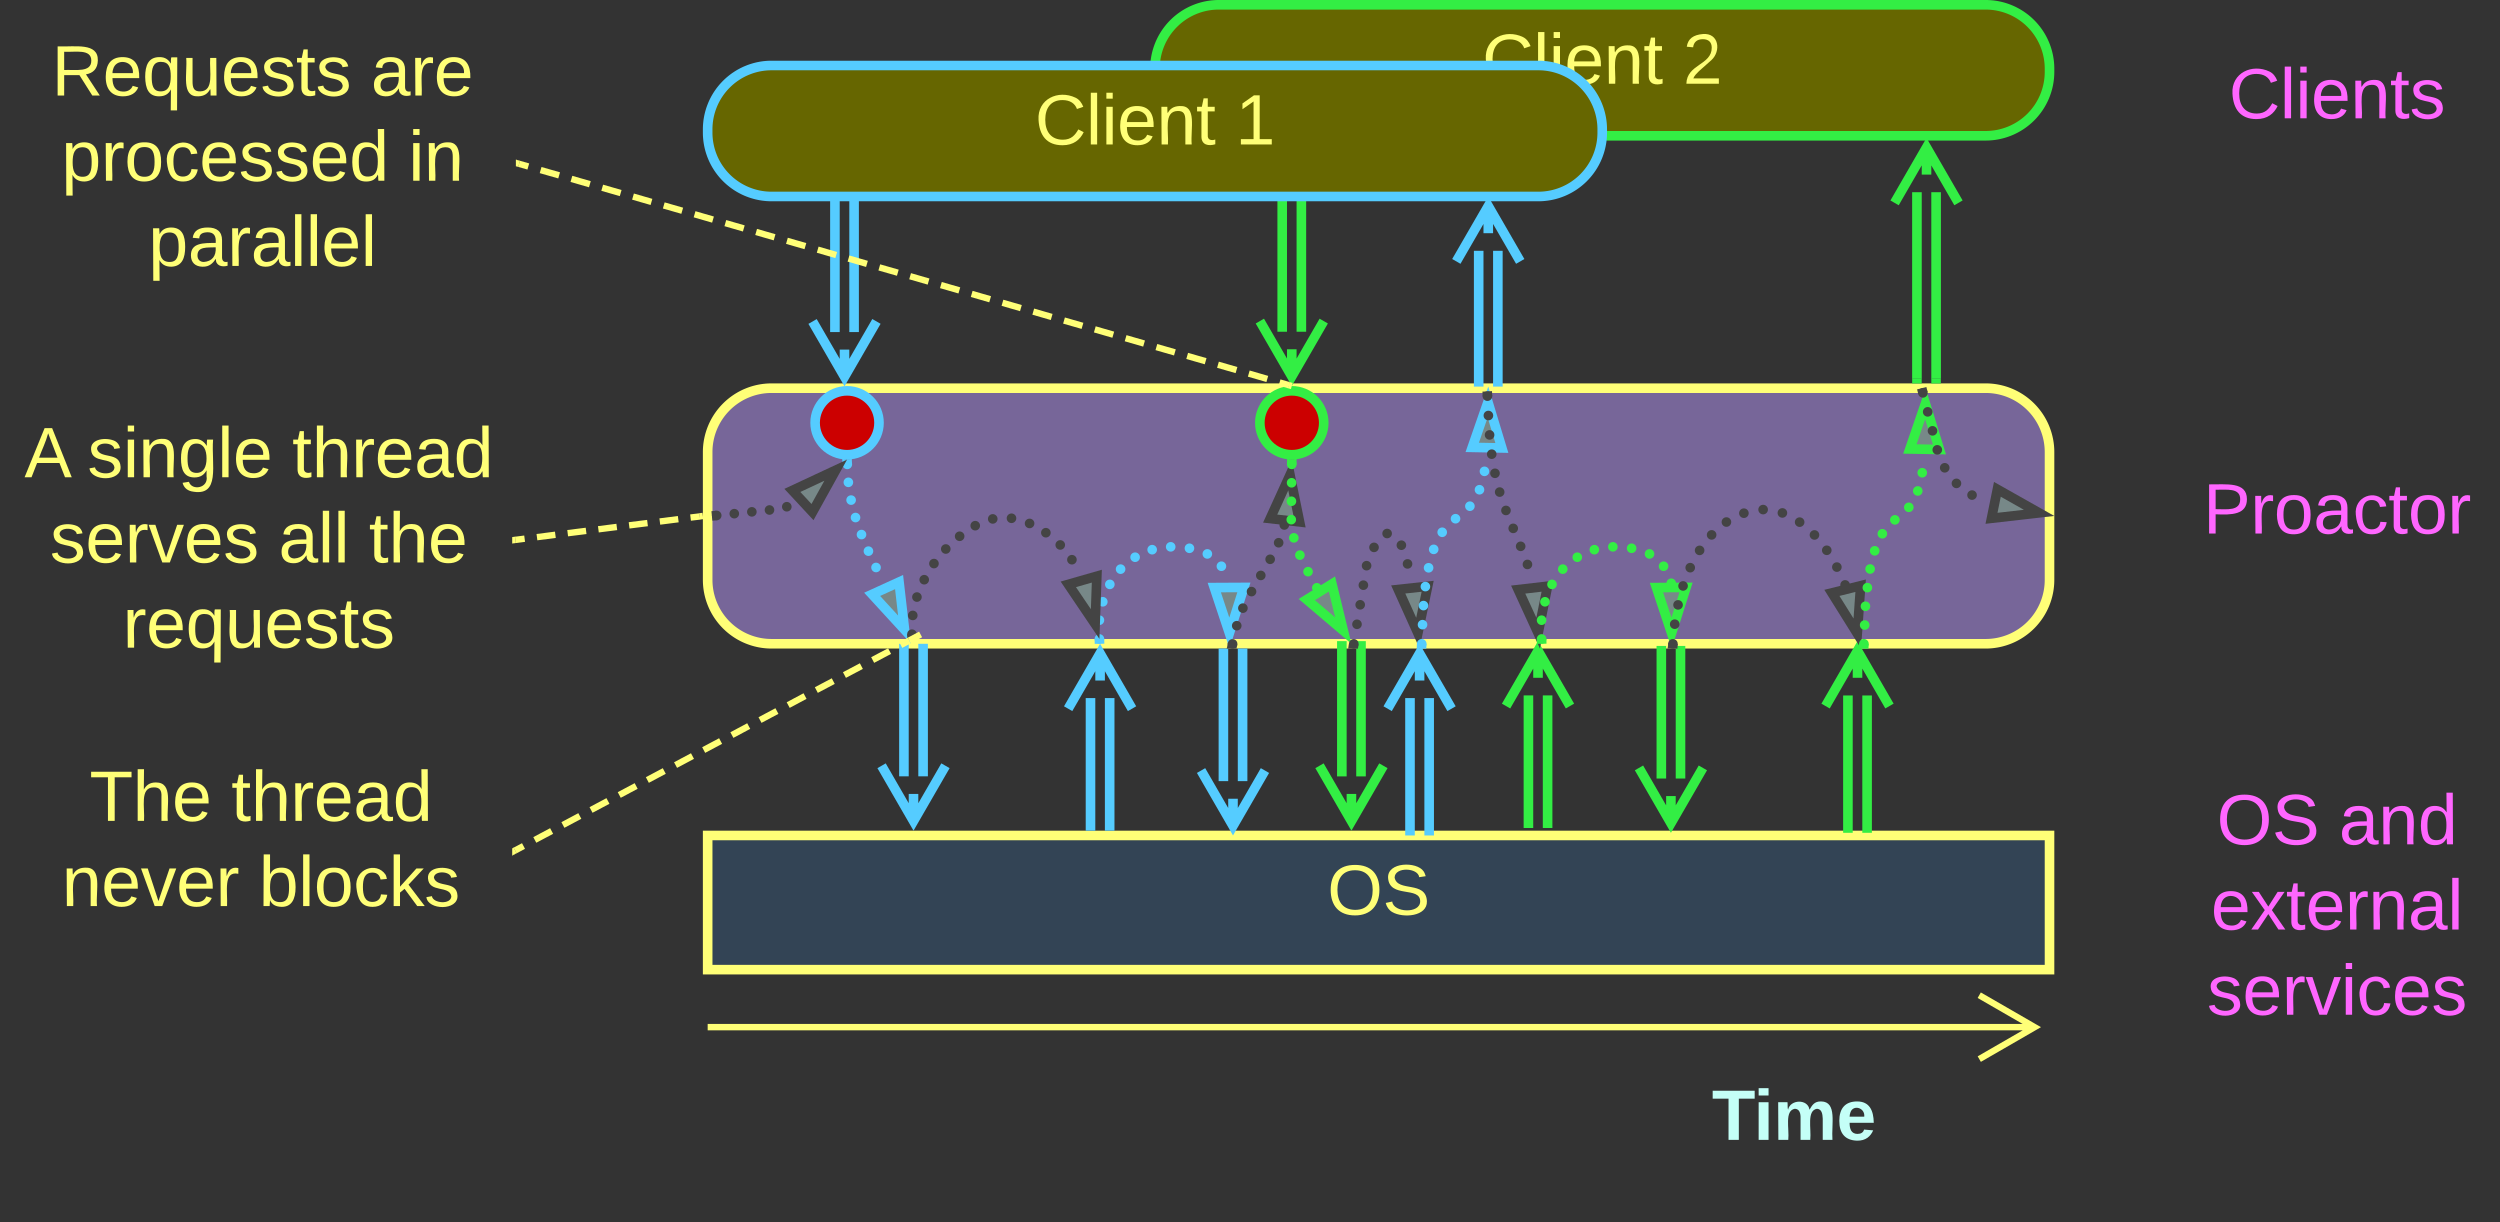 <svg xmlns="http://www.w3.org/2000/svg" xmlns:xlink="http://www.w3.org/1999/xlink" xmlns:lucid="lucid" width="782.5" height="382.5"><rect width="100%" height="100%" fill="#333333" stroke="none"/><g transform="translate(-698.5 -498.5)" lucid:page-tab-id="0_0"><path d="M920 640a20 20 0 0 1 20-20h380a20 20 0 0 1 20 20v40a20 20 0 0 1-20 20H940a20 20 0 0 1-20-20z" stroke="#ff7" stroke-width="3" fill="#769"/><path d="M973.63 630.83c0 5.53-4.48 10-10 10s-10-4.47-10-10c0-5.52 4.48-10 10-10s10 4.48 10 10z" stroke="#5cf" stroke-width="3" fill="#c00"/><path d="M1112.83 630.83c0 5.53-4.47 10-10 10-5.52 0-10-4.47-10-10 0-5.52 4.48-10 10-10 5.53 0 10 4.48 10 10z" stroke="#3e4" stroke-width="3" fill="#c00"/><path d="M1105.83 543.17v59.16M1099.83 543.17v59.16M1105.83 543.2v-1.53M1099.83 543.2v-1.53M1112.83 599l-10 17.32-10-17.32m10 17.32v-8.5" stroke="#3e4" stroke-width="3" fill="none"/><path d="M1060 520a20 20 0 0 1 20-20h240a20 20 0 0 1 20 20v1a20 20 0 0 1-20 20h-240a20 20 0 0 1-20-20z" stroke="#3e4" stroke-width="3" fill="#660"/><use xlink:href="#a" transform="matrix(1,0,0,1,1065,505) translate(97.443 19.715)"/><use xlink:href="#b" transform="matrix(1,0,0,1,1065,505) translate(160.221 19.715)"/><path d="M920 539a20 20 0 0 1 20-20h240a20 20 0 0 1 20 20v1a20 20 0 0 1-20 20H940a20 20 0 0 1-20-20z" stroke="#5cf" stroke-width="3" fill="#660"/><use xlink:href="#a" transform="matrix(1,0,0,1,925,524) translate(97.443 19.715)"/><use xlink:href="#c" transform="matrix(1,0,0,1,925,524) translate(160.221 19.715)"/><path d="M921 820h405.95M921.03 820H920M1318 810l17.33 10-17.32 10m17.33-10h-8.5" stroke="#ff7" stroke-width="2" fill="none"/><path d="M1380 506a6 6 0 0 1 6-6h88a6 6 0 0 1 6 6v49a6 6 0 0 1-6 6h-88a6 6 0 0 1-6-6z" stroke="#ff7" stroke-opacity="0" stroke-width="2" fill-opacity="0" fill="#ff7"/><use xlink:href="#d" transform="matrix(1,0,0,1,1385,505) translate(11.142 30.528)"/><path d="M1140 826a6 6 0 0 1 6-6h228a6 6 0 0 1 6 6v48a6 6 0 0 1-6 6h-228a6 6 0 0 1-6-6z" stroke="#ff7" stroke-opacity="0" stroke-width="2" fill="#788" fill-opacity="0"/><use xlink:href="#e" transform="matrix(1,0,0,1,1145,825) translate(89.321 30.278)"/><path d="M920 760h420v42H920z" stroke="#ff7" stroke-width="3" fill="#345"/><use xlink:href="#f" transform="matrix(1,0,0,1,925,765) translate(188.951 19.778)"/><path d="M1380 626.83a6 6 0 0 1 6-6h88a6 6 0 0 1 6 6V694a6 6 0 0 1-6 6h-88a6 6 0 0 1-6-6z" stroke="#ff7" stroke-opacity="0" stroke-width="2" fill-opacity="0" fill="#ff7"/><use xlink:href="#g" transform="matrix(1,0,0,1,1385,625.833) translate(3.086 39.653)"/><path d="M1380 746a6 6 0 0 1 6-6h88a6 6 0 0 1 6 6v68a6 6 0 0 1-6 6h-88a6 6 0 0 1-6-6z" stroke="#ff7" stroke-opacity="0" stroke-width="2" fill-opacity="0" fill="#ff7"/><use xlink:href="#h" transform="matrix(1,0,0,1,1385,745) translate(7.346 17.778)"/><use xlink:href="#i" transform="matrix(1,0,0,1,1385,745) translate(45.617 17.778)"/><use xlink:href="#j" transform="matrix(1,0,0,1,1385,745) translate(5.556 44.444)"/><use xlink:href="#k" transform="matrix(1,0,0,1,1385,745) translate(4.321 71.111)"/><path d="M962.2 643.87v-.02a1.5 1.5 0 0 1 1.5-1.5 1.5 1.5 0 0 1 1.5 1.5 1.5 1.5 0 0 1-1.5 1.5 1.5 1.5 0 0 1-1.5-1.5m.34 5.64v-.02a1.5 1.5 0 0 1 1.5-1.5 1.5 1.5 0 0 1 1.5 1.5 1.5 1.5 0 0 1-1.5 1.5 1.5 1.5 0 0 1-1.5-1.5v-.02m.86 5.6v-.02a1.5 1.5 0 0 1 1.5-1.5 1.5 1.5 0 0 1 1.5 1.5 1.5 1.5 0 0 1-1.5 1.5 1.5 1.5 0 0 1-1.5-1.5m1.38 5.48v-.02a1.5 1.5 0 0 1 1.5-1.5 1.5 1.5 0 0 1 1.5 1.5 1.5 1.5 0 0 1-1.5 1.5 1.5 1.5 0 0 1-1.5-1.5m1.87 5.33a1.5 1.5 0 0 1 1.5-1.5 1.5 1.5 0 0 1 1.5 1.5 1.5 1.5 0 0 1-1.5 1.5 1.5 1.5 0 0 1-1.5-1.5v-.03m2.17 5.24v-.02a1.5 1.5 0 0 1 1.5-1.5 1.5 1.5 0 0 1 1.5 1.5 1.5 1.5 0 0 1-1.5 1.5 1.5 1.5 0 0 1-1.5-1.5m2.38 5.13v-.02a1.5 1.5 0 0 1 1.5-1.5 1.5 1.5 0 0 1 1.5 1.5 1.5 1.5 0 0 1-1.5 1.5 1.5 1.5 0 0 1-1.5-1.5" fill="#5cf"/><path d="M963.63 642.35l1.47-.23.07 1.7-2.95.13-.08-1.84z" stroke="#5cf" stroke-width=".05" fill="#5cf"/><path d="M981.62 695.58l-10.14-11.05 8.43-3.85z" stroke="#5cf" stroke-width="3" fill="#788"/><path d="M921.33 659.86v-.02a1.5 1.5 0 0 1 1.5-1.5 1.5 1.5 0 0 1 1.5 1.5 1.5 1.5 0 0 1-1.5 1.5 1.5 1.5 0 0 1-1.5-1.5m5.5-.56a1.5 1.5 0 0 1 1.5-1.5 1.5 1.5 0 0 1 1.5 1.5 1.5 1.5 0 0 1-1.5 1.5 1.5 1.5 0 0 1-1.5-1.5v-.02m5.5-.55a1.5 1.5 0 0 1 1.5-1.5 1.5 1.5 0 0 1 1.5 1.5 1.5 1.5 0 0 1-1.5 1.5 1.5 1.5 0 0 1-1.5-1.5v-.02m5.52-.54v-.02a1.5 1.5 0 0 1 1.5-1.5 1.5 1.5 0 0 1 1.5 1.5 1.5 1.5 0 0 1-1.5 1.5 1.5 1.5 0 0 1-1.5-1.5m5.42-1v-.02a1.5 1.5 0 0 1 1.5-1.5 1.5 1.5 0 0 1 1.5 1.5 1.5 1.5 0 0 1-1.5 1.5 1.5 1.5 0 0 1-1.5-1.5v-.02m5.17-1.94v-.02a1.5 1.5 0 0 1 1.5-1.5 1.5 1.5 0 0 1 1.5 1.5 1.5 1.5 0 0 1-1.5 1.5 1.5 1.5 0 0 1-1.5-1.5" fill="#444"/><path d="M922.86 659.84l-1.53.16" stroke="#444" stroke-width="3" fill="none"/><path d="M960.08 645.66l-7.27 13.12-6.3-6.78z" stroke="#444" stroke-width="3" fill="#788"/><path d="M965.83 560.5v41.93M959.83 560.5v41.93M965.83 560.54V559M959.83 560.54V559M972.83 599.1l-10 17.32-10-17.3m10 17.3v-8.5M987.43 701.5v40M981.43 701.5v40M987.43 701.54V700M981.43 701.54V700M994.43 738.18l-10 17.32-10-17.32m10 17.32V747M1039.83 757v-40M1045.83 757v-40M1039.83 756.96v1.54M1045.83 756.96v1.54M1032.83 720.32l10-17.32 10 17.32m-10-17.32v8.5" stroke="#5cf" stroke-width="3" fill="none"/><path d="M1041.12 698.5a1.5 1.5 0 0 1 1.5-1.5 1.5 1.5 0 0 1 1.5 1.5 1.5 1.5 0 0 1-1.5 1.5 1.5 1.5 0 0 1-1.5-1.5m0-5.86v-.02a1.5 1.5 0 0 1 1.5-1.5 1.5 1.5 0 0 1 1.5 1.5 1.5 1.5 0 0 1-1.5 1.5 1.5 1.5 0 0 1-1.5-1.5m1.06-5.76a1.5 1.5 0 0 1 1.5-1.5 1.5 1.5 0 0 1 1.5 1.5 1.5 1.5 0 0 1-1.5 1.5 1.5 1.5 0 0 1-1.5-1.5v-.03m2.2-5.4v-.02a1.5 1.5 0 0 1 1.5-1.5 1.5 1.5 0 0 1 1.5 1.5 1.5 1.5 0 0 1-1.5 1.5 1.5 1.5 0 0 1-1.5-1.5m3.37-4.77a1.5 1.5 0 0 1 1.5-1.5 1.5 1.5 0 0 1 1.5 1.5 1.5 1.5 0 0 1-1.5 1.5 1.5 1.5 0 0 1-1.5-1.5v-.03m4.54-3.7a1.5 1.5 0 0 1 1.5-1.5 1.5 1.5 0 0 1 1.5 1.5 1.5 1.5 0 0 1-1.5 1.5 1.5 1.5 0 0 1-1.5-1.5v-.02m5.34-2.34a1.5 1.5 0 0 1 1.5-1.5 1.5 1.5 0 0 1 1.5 1.5 1.5 1.5 0 0 1-1.5 1.5 1.5 1.5 0 0 1-1.5-1.5v-.03m5.8-.86a1.5 1.5 0 0 1 1.5-1.5 1.5 1.5 0 0 1 1.5 1.5 1.5 1.5 0 0 1-1.5 1.5 1.5 1.5 0 0 1-1.5-1.5v-.03m5.87.48a1.5 1.5 0 0 1 1.5-1.5 1.5 1.5 0 0 1 1.5 1.5 1.5 1.5 0 0 1-1.5 1.5 1.5 1.5 0 0 1-1.5-1.5v-.03m5.6 1.8a1.5 1.5 0 0 1 1.5-1.5 1.5 1.5 0 0 1 1.5 1.5 1.5 1.5 0 0 1-1.5 1.5 1.5 1.5 0 0 1-1.5-1.5v-.02m4.4 3.87a1.5 1.5 0 0 1 1.5-1.5 1.5 1.5 0 0 1 1.5 1.5 1.5 1.5 0 0 1-1.5 1.5 1.5 1.5 0 0 1-1.5-1.5v-.03" fill="#5cf"/><path d="M1042.62 698.46l.03 1.54" stroke="#5cf" stroke-width="3" fill="none"/><path d="M1083.3 696.65l-4.73-14.24 9.27-.05z" stroke="#5cf" stroke-width="3" fill="#788"/><path d="M1087.43 703v40M1081.43 703v40M1087.43 703.04v-1.54M1081.43 703.04v-1.54M1094.43 739.68l-10 17.32-10-17.32m10 17.32v-8.5M1139.83 758.5V717M1145.83 758.5V717M1139.83 758.46V760M1145.83 758.46V760M1132.83 720.32l10-17.32 10 17.32m-10-17.32v8.5M1161.33 618v-41M1167.33 618v-41M1161.33 617.96v1.54M1167.33 617.96v1.54M1154.33 580.32l10-17.32 10 17.32m-10-17.32v8.5" stroke="#5cf" stroke-width="3" fill="none"/><path d="M1298.5 617v-58.34M1304.5 617v-58.34" stroke="#3e4" stroke-width="3" fill="none"/><path d="M1299.97 618.5h-2.95v-1.54h2.95zM1305.97 618.5h-2.95v-1.54h2.95z" stroke="#3e4" stroke-width=".05" fill="#3e4"/><path d="M1291.5 562l10-17.33 10 17.32m-10-17.33v8.5M1124.5 700.67v40.84M1118.5 700.67v40.84M1124.5 700.7v-1.53M1118.5 700.7v-1.53M1131.5 738.18l-10 17.32-10-17.32m10 17.32V747M1176.9 756.17v-40M1182.9 756.17v-40M1176.9 756.13v1.54M1182.9 756.13v1.54M1169.9 719.5l10-17.33 10 17.32m-10-17.33v8.5M1224.5 702.17v40M1218.5 702.17v40M1224.5 702.2v-1.53M1218.5 702.2v-1.53M1231.5 738.85l-10 17.32-10-17.32m10 17.32v-8.5M1276.9 757.67v-41.5M1282.9 757.67v-41.5M1276.9 757.63v1.54M1282.9 757.63v1.54M1269.9 719.5l10-17.33 10 17.32m-10-17.33v8.5" stroke="#3e4" stroke-width="3" fill="none"/><path d="M982.45 697a1.5 1.5 0 0 1 1.5-1.5 1.5 1.5 0 0 1 1.5 1.5 1.5 1.5 0 0 1-1.5 1.5 1.5 1.5 0 0 1-1.5-1.5m.25-5.87a1.5 1.5 0 0 1 1.5-1.5 1.5 1.5 0 0 1 1.5 1.5 1.5 1.5 0 0 1-1.5 1.5 1.5 1.5 0 0 1-1.5-1.5v-.03m1.3-5.72a1.5 1.5 0 0 1 1.5-1.5 1.5 1.5 0 0 1 1.5 1.5 1.5 1.5 0 0 1-1.5 1.5 1.5 1.5 0 0 1-1.5-1.5v-.03m2.28-5.4a1.5 1.5 0 0 1 1.5-1.5 1.5 1.5 0 0 1 1.5 1.5 1.5 1.5 0 0 1-1.5 1.5 1.5 1.5 0 0 1-1.5-1.5v-.03m3.05-5v-.02a1.5 1.5 0 0 1 1.5-1.5 1.5 1.5 0 0 1 1.5 1.5 1.5 1.5 0 0 1-1.5 1.5 1.5 1.5 0 0 1-1.5-1.5v-.02m3.7-4.54a1.5 1.5 0 0 1 1.5-1.5 1.5 1.5 0 0 1 1.5 1.5 1.5 1.5 0 0 1-1.5 1.5 1.5 1.5 0 0 1-1.5-1.5v-.03m4.34-3.96a1.5 1.5 0 0 1 1.5-1.5 1.5 1.5 0 0 1 1.5 1.5 1.5 1.5 0 0 1-1.5 1.5 1.5 1.5 0 0 1-1.5-1.5v-.03m4.88-3.26v-.02a1.5 1.5 0 0 1 1.5-1.5 1.5 1.5 0 0 1 1.5 1.5 1.5 1.5 0 0 1-1.5 1.5 1.5 1.5 0 0 1-1.5-1.5m5.48-2.12a1.5 1.5 0 0 1 1.5-1.5 1.5 1.5 0 0 1 1.5 1.5 1.5 1.5 0 0 1-1.5 1.5 1.5 1.5 0 0 1-1.5-1.5v-.03m5.87-.15v-.02a1.5 1.5 0 0 1 1.5-1.5 1.5 1.5 0 0 1 1.5 1.5 1.5 1.5 0 0 1-1.5 1.5 1.5 1.5 0 0 1-1.5-1.5m5.66 1.62a1.5 1.5 0 0 1 1.5-1.5 1.5 1.5 0 0 1 1.5 1.5 1.5 1.5 0 0 1-1.5 1.5 1.5 1.5 0 0 1-1.5-1.5v-.03m5.1 2.95v-.02a1.5 1.5 0 0 1 1.5-1.5 1.5 1.5 0 0 1 1.5 1.5 1.5 1.5 0 0 1-1.5 1.5 1.5 1.5 0 0 1-1.5-1.5m4.5 3.85v-.02a1.5 1.5 0 0 1 1.5-1.5 1.5 1.5 0 0 1 1.5 1.5 1.5 1.5 0 0 1-1.5 1.5 1.5 1.5 0 0 1-1.5-1.5m3.65 4.64v-.02a1.5 1.5 0 0 1 1.5-1.5 1.5 1.5 0 0 1 1.5 1.5 1.5 1.5 0 0 1-1.5 1.5 1.5 1.5 0 0 1-1.5-1.5" fill="#444"/><path d="M983.95 696.96l.05 1.54" stroke="#444" stroke-width="3" fill="none"/><path d="M1041.28 693.83l-8.4-12.43 8.93-2.56z" stroke="#444" stroke-width="3" fill="#788"/><path d="M1082.8 700.04a1.5 1.5 0 0 1 1.5-1.5 1.5 1.5 0 0 1 1.5 1.5 1.5 1.5 0 0 1-1.5 1.5 1.5 1.5 0 0 1-1.5-1.5V700m1.3-5.65a1.5 1.5 0 0 1 1.5-1.5 1.5 1.5 0 0 1 1.5 1.5 1.5 1.5 0 0 1-1.5 1.5 1.5 1.5 0 0 1-1.5-1.5v-.03m1.93-5.47a1.5 1.5 0 0 1 1.5-1.5 1.5 1.5 0 0 1 1.5 1.5 1.5 1.5 0 0 1-1.5 1.5 1.5 1.5 0 0 1-1.5-1.5v-.03m2.7-5.15a1.5 1.5 0 0 1 1.5-1.5 1.5 1.5 0 0 1 1.5 1.5 1.5 1.5 0 0 1-1.5 1.5 1.5 1.5 0 0 1-1.5-1.5v-.03m2.9-5.03a1.5 1.5 0 0 1 1.5-1.5 1.5 1.5 0 0 1 1.5 1.5 1.5 1.5 0 0 1-1.5 1.5 1.5 1.5 0 0 1-1.5-1.5v-.02m2.93-5.03a1.5 1.5 0 0 1 1.5-1.5 1.5 1.5 0 0 1 1.5 1.5 1.5 1.5 0 0 1-1.5 1.5 1.5 1.5 0 0 1-1.5-1.5v-.03m2.66-5.15a1.5 1.5 0 0 1 1.5-1.5 1.5 1.5 0 0 1 1.5 1.5 1.5 1.5 0 0 1-1.5 1.5 1.5 1.5 0 0 1-1.5-1.5v-.03m1.77-5.53a1.5 1.5 0 0 1 1.5-1.5 1.5 1.5 0 0 1 1.5 1.5 1.5 1.5 0 0 1-1.5 1.5 1.5 1.5 0 0 1-1.5-1.5v-.02" fill="#444"/><path d="M1085.74 700.27l-.24 1.23h-3l.35-1.8z" stroke="#444" stroke-width=".05" fill="#444"/><path d="M1102.28 647.17l3 14.7-9.22-1.05z" stroke="#444" stroke-width="3" fill="#788"/><path d="M1101.32 643.87v-.02a1.5 1.5 0 0 1 1.5-1.5 1.5 1.5 0 0 1 1.5 1.5 1.5 1.5 0 0 1-1.5 1.5 1.5 1.5 0 0 1-1.5-1.5m-.05 5.78v-.02a1.5 1.5 0 0 1 1.5-1.5 1.5 1.5 0 0 1 1.5 1.5 1.5 1.5 0 0 1-1.5 1.5 1.5 1.5 0 0 1-1.5-1.5m-.05 5.78a1.5 1.5 0 0 1 1.5-1.5 1.5 1.5 0 0 1 1.5 1.5 1.5 1.5 0 0 1-1.5 1.5 1.5 1.5 0 0 1-1.5-1.5v-.02m-.05 5.78a1.5 1.5 0 0 1 1.5-1.5 1.5 1.5 0 0 1 1.5 1.5 1.5 1.5 0 0 1-1.5 1.5 1.5 1.5 0 0 1-1.5-1.5v-.03m.8 5.73a1.5 1.5 0 0 1 1.5-1.5 1.5 1.5 0 0 1 1.5 1.5 1.5 1.5 0 0 1-1.5 1.5 1.5 1.5 0 0 1-1.5-1.5v-.03m1.9 5.46v-.02a1.5 1.5 0 0 1 1.5-1.5 1.5 1.5 0 0 1 1.5 1.5 1.5 1.5 0 0 1-1.5 1.5 1.5 1.5 0 0 1-1.5-1.5m2.55 5.17a1.5 1.5 0 0 1 1.5-1.5 1.5 1.5 0 0 1 1.5 1.5 1.5 1.5 0 0 1-1.5 1.5 1.5 1.5 0 0 1-1.5-1.5v-.02m2.75 5.1v-.03a1.5 1.5 0 0 1 1.5-1.5 1.5 1.5 0 0 1 1.5 1.5 1.5 1.5 0 0 1-1.5 1.5 1.5 1.5 0 0 1-1.5-1.5" fill="#3e4"/><path d="M1104.3 643.9l-2.96-.02.02-1.76 1.47.23 1.48-.24z" stroke="#3e4" stroke-width=".05" fill="#3e4"/><path d="M1118.95 695.87l-11.43-9.7 7.88-4.88z" stroke="#3e4" stroke-width="3" fill="#788"/><path d="M1120.74 700.03a1.5 1.5 0 0 1 1.5-1.5 1.5 1.5 0 0 1 1.5 1.5 1.5 1.5 0 0 1-1.5 1.5 1.5 1.5 0 0 1-1.5-1.5V700m1-6.08v-.02a1.5 1.5 0 0 1 1.5-1.5 1.5 1.5 0 0 1 1.5 1.5 1.5 1.5 0 0 1-1.5 1.5 1.5 1.5 0 0 1-1.5-1.5m1-6.1a1.5 1.5 0 0 1 1.5-1.5 1.5 1.5 0 0 1 1.5 1.5 1.5 1.5 0 0 1-1.5 1.5 1.5 1.5 0 0 1-1.5-1.5v-.03m1-6.08v-.03a1.5 1.5 0 0 1 1.5-1.5 1.5 1.5 0 0 1 1.5 1.5 1.5 1.5 0 0 1-1.5 1.5 1.5 1.5 0 0 1-1.5-1.5m1-6.1a1.5 1.5 0 0 1 1.5-1.5 1.5 1.5 0 0 1 1.5 1.5 1.5 1.5 0 0 1-1.5 1.5 1.5 1.5 0 0 1-1.5-1.5v-.03m2.33-5.7a1.5 1.5 0 0 1 1.5-1.5 1.5 1.5 0 0 1 1.5 1.5 1.5 1.5 0 0 1-1.5 1.5 1.5 1.5 0 0 1-1.5-1.5v-.02m4.1-4.3v-.02a1.5 1.5 0 0 1 1.5-1.5 1.5 1.5 0 0 1 1.5 1.5 1.5 1.5 0 0 1-1.5 1.5 1.5 1.5 0 0 1-1.5-1.5v-.02m4.46 3.68a1.5 1.5 0 0 1 1.5-1.5 1.5 1.5 0 0 1 1.5 1.5 1.5 1.5 0 0 1-1.5 1.5 1.5 1.5 0 0 1-1.5-1.5v-.02m1.93 5.9V675a1.5 1.5 0 0 1 1.5-1.5 1.5 1.5 0 0 1 1.5 1.5 1.5 1.5 0 0 1-1.5 1.5 1.5 1.5 0 0 1-1.5-1.5V675" fill="#444"/><path d="M1123.7 700.22l-.2 1.28h-3l.3-1.76z" stroke="#444" stroke-width=".05" fill="#444"/><path d="M1142.3 696.67l-6.16-13.67 9.22-1z" stroke="#444" stroke-width="3" fill="#788"/><path d="M1142 700a1.5 1.5 0 0 1 1.5-1.5 1.5 1.5 0 0 1 1.5 1.5 1.5 1.5 0 0 1-1.5 1.5 1.5 1.5 0 0 1-1.5-1.5v-.02m.25-5.94v-.02a1.5 1.5 0 0 1 1.5-1.5 1.5 1.5 0 0 1 1.5 1.5 1.5 1.5 0 0 1-1.5 1.5 1.5 1.5 0 0 1-1.5-1.5m.3-5.95v-.02a1.5 1.5 0 0 1 1.5-1.5 1.5 1.5 0 0 1 1.5 1.5 1.5 1.5 0 0 1-1.5 1.5 1.5 1.5 0 0 1-1.5-1.5m.6-5.93v-.02a1.5 1.5 0 0 1 1.5-1.5 1.5 1.5 0 0 1 1.5 1.5 1.5 1.5 0 0 1-1.5 1.5 1.5 1.5 0 0 1-1.5-1.5m1-5.88a1.5 1.5 0 0 1 1.5-1.5 1.5 1.5 0 0 1 1.5 1.5 1.5 1.5 0 0 1-1.5 1.5 1.5 1.5 0 0 1-1.5-1.5v-.03m1.6-5.74a1.5 1.5 0 0 1 1.5-1.5 1.5 1.5 0 0 1 1.5 1.5 1.5 1.5 0 0 1-1.5 1.5 1.5 1.5 0 0 1-1.5-1.5v-.03m2.66-5.3v-.02a1.5 1.5 0 0 1 1.5-1.5 1.5 1.5 0 0 1 1.5 1.5 1.5 1.5 0 0 1-1.5 1.5 1.5 1.5 0 0 1-1.5-1.5m4.17-4.24a1.5 1.5 0 0 1 1.5-1.5 1.5 1.5 0 0 1 1.5 1.5 1.5 1.5 0 0 1-1.5 1.5 1.5 1.5 0 0 1-1.5-1.5v-.02m4.5-3.9a1.5 1.5 0 0 1 1.5-1.5 1.5 1.5 0 0 1 1.5 1.5 1.5 1.5 0 0 1-1.5 1.5 1.5 1.5 0 0 1-1.5-1.5v-.02m3-5.1v-.03a1.5 1.5 0 0 1 1.5-1.5 1.5 1.5 0 0 1 1.5 1.5 1.5 1.5 0 0 1-1.5 1.5 1.5 1.5 0 0 1-1.5-1.5v-.02m1.56-5.74a1.5 1.5 0 0 1 1.5-1.5 1.5 1.5 0 0 1 1.5 1.5 1.5 1.5 0 0 1-1.5 1.5 1.5 1.5 0 0 1-1.5-1.5V646" fill="#5cf"/><path d="M1143.5 699.96l-.07 1.54" stroke="#5cf" stroke-width="3" fill="none"/><path d="M1164.23 624.35l4.35 14.36-9.27-.18z" stroke="#5cf" stroke-width="3" fill="#788"/><path d="M1162.57 622.5a1.5 1.5 0 0 1 1.5-1.5 1.5 1.5 0 0 1 1.5 1.5 1.5 1.5 0 0 1-1.5 1.5 1.5 1.5 0 0 1-1.5-1.5m.3 6.08v-.02a1.5 1.5 0 0 1 1.5-1.5 1.5 1.5 0 0 1 1.5 1.5 1.5 1.5 0 0 1-1.5 1.5 1.5 1.5 0 0 1-1.5-1.5m.37 6.07a1.5 1.5 0 0 1 1.5-1.5 1.5 1.5 0 0 1 1.5 1.5 1.5 1.5 0 0 1-1.5 1.5 1.5 1.5 0 0 1-1.5-1.5v-.03m.67 6.06a1.5 1.5 0 0 1 1.5-1.5 1.5 1.5 0 0 1 1.5 1.5 1.5 1.5 0 0 1-1.5 1.5 1.5 1.5 0 0 1-1.5-1.5v-.02m1.02 6a1.5 1.5 0 0 1 1.5-1.5 1.5 1.5 0 0 1 1.5 1.5 1.5 1.5 0 0 1-1.5 1.5 1.5 1.5 0 0 1-1.5-1.5v-.02m1.47 5.9a1.5 1.5 0 0 1 1.5-1.5 1.5 1.5 0 0 1 1.5 1.5 1.5 1.5 0 0 1-1.5 1.5 1.5 1.5 0 0 1-1.5-1.5m1.97 5.75a1.5 1.5 0 0 1 1.5-1.5 1.5 1.5 0 0 1 1.5 1.5 1.5 1.5 0 0 1-1.5 1.5 1.5 1.5 0 0 1-1.5-1.5v-.03m2.27 5.66v-.02a1.5 1.5 0 0 1 1.5-1.5 1.5 1.5 0 0 1 1.5 1.5 1.5 1.5 0 0 1-1.5 1.5 1.5 1.5 0 0 1-1.5-1.5m2.33 5.62a1.5 1.5 0 0 1 1.5-1.5 1.5 1.5 0 0 1 1.5 1.5 1.5 1.5 0 0 1-1.5 1.5 1.5 1.5 0 0 1-1.5-1.5v-.03m2.12 5.7a1.5 1.5 0 0 1 1.5-1.5 1.5 1.5 0 0 1 1.5 1.5 1.5 1.5 0 0 1-1.5 1.5 1.5 1.5 0 0 1-1.5-1.5" fill="#444"/><path d="M1164.08 622.54L1164 621" stroke="#444" stroke-width="3" fill="none"/><path d="M1179.94 696.68l-6.25-13.64 9.2-1.07z" stroke="#444" stroke-width="3" fill="#788"/><path d="M1179.52 698.5a1.5 1.5 0 0 1 1.5-1.5 1.5 1.5 0 0 1 1.5 1.5 1.5 1.5 0 0 1-1.5 1.5 1.5 1.5 0 0 1-1.5-1.5m0-5.86v-.02a1.5 1.5 0 0 1 1.5-1.5 1.5 1.5 0 0 1 1.5 1.5 1.5 1.5 0 0 1-1.5 1.5 1.5 1.5 0 0 1-1.5-1.5m1.06-5.76a1.5 1.5 0 0 1 1.5-1.5 1.5 1.5 0 0 1 1.5 1.5 1.5 1.5 0 0 1-1.5 1.5 1.5 1.5 0 0 1-1.5-1.5v-.03m2.2-5.4v-.02a1.5 1.5 0 0 1 1.5-1.5 1.5 1.5 0 0 1 1.5 1.5 1.5 1.5 0 0 1-1.5 1.5 1.5 1.5 0 0 1-1.5-1.5m3.37-4.77a1.5 1.5 0 0 1 1.5-1.5 1.5 1.5 0 0 1 1.5 1.5 1.5 1.5 0 0 1-1.5 1.5 1.5 1.5 0 0 1-1.5-1.5v-.03m4.54-3.7a1.5 1.5 0 0 1 1.5-1.5 1.5 1.5 0 0 1 1.5 1.5 1.5 1.5 0 0 1-1.5 1.5 1.5 1.5 0 0 1-1.5-1.5v-.02m5.34-2.34a1.5 1.5 0 0 1 1.5-1.5 1.5 1.5 0 0 1 1.5 1.5 1.5 1.5 0 0 1-1.5 1.5 1.5 1.5 0 0 1-1.5-1.5v-.03m5.8-.86a1.5 1.5 0 0 1 1.5-1.5 1.5 1.5 0 0 1 1.5 1.5 1.5 1.5 0 0 1-1.5 1.5 1.5 1.5 0 0 1-1.5-1.5v-.03m5.87.48a1.5 1.5 0 0 1 1.5-1.5 1.5 1.5 0 0 1 1.5 1.5 1.5 1.5 0 0 1-1.5 1.5 1.5 1.5 0 0 1-1.5-1.5v-.03m5.6 1.8a1.5 1.5 0 0 1 1.5-1.5 1.5 1.5 0 0 1 1.5 1.5 1.5 1.5 0 0 1-1.5 1.5 1.5 1.5 0 0 1-1.5-1.5v-.02m4.4 3.87a1.5 1.5 0 0 1 1.5-1.5 1.5 1.5 0 0 1 1.5 1.5 1.5 1.5 0 0 1-1.5 1.5 1.5 1.5 0 0 1-1.5-1.5v-.03m2.4 5.36a1.5 1.5 0 0 1 1.5-1.5 1.5 1.5 0 0 1 1.5 1.5 1.5 1.5 0 0 1-1.5 1.5 1.5 1.5 0 0 1-1.5-1.5V681" fill="#3e4"/><path d="M1181.02 698.46l.03 1.54" stroke="#3e4" stroke-width="3" fill="none"/><path d="M1221.7 696.65l-4.73-14.24 9.27-.05z" stroke="#3e4" stroke-width="3" fill="#788"/><path d="M1220.63 700.02a1.5 1.5 0 0 1 1.5-1.5 1.5 1.5 0 0 1 1.5 1.5 1.5 1.5 0 0 1-1.5 1.5 1.5 1.5 0 0 1-1.5-1.5v-.03m.56-6.1v-.02a1.5 1.5 0 0 1 1.5-1.5 1.5 1.5 0 0 1 1.5 1.5 1.5 1.5 0 0 1-1.5 1.5 1.5 1.5 0 0 1-1.5-1.5v-.02m1.04-6.02a1.5 1.5 0 0 1 1.5-1.5 1.5 1.5 0 0 1 1.5 1.5 1.5 1.5 0 0 1-1.5 1.5 1.5 1.5 0 0 1-1.5-1.5v-.03m1.57-5.9a1.5 1.5 0 0 1 1.5-1.5 1.5 1.5 0 0 1 1.5 1.5 1.5 1.5 0 0 1-1.5 1.5 1.5 1.5 0 0 1-1.5-1.5v-.02m2.24-5.7a1.5 1.5 0 0 1 1.5-1.5 1.5 1.5 0 0 1 1.5 1.5 1.5 1.5 0 0 1-1.5 1.5 1.5 1.5 0 0 1-1.5-1.5v-.03m2.94-5.36v-.02a1.5 1.5 0 0 1 1.5-1.5 1.5 1.5 0 0 1 1.5 1.5 1.5 1.5 0 0 1-1.5 1.5 1.5 1.5 0 0 1-1.5-1.5v-.02m3.76-4.8v-.03a1.5 1.5 0 0 1 1.5-1.5 1.5 1.5 0 0 1 1.5 1.5 1.5 1.5 0 0 1-1.5 1.5 1.5 1.5 0 0 1-1.5-1.5m4.63-4v-.02a1.5 1.5 0 0 1 1.5-1.5 1.5 1.5 0 0 1 1.5 1.5 1.5 1.5 0 0 1-1.5 1.5 1.5 1.5 0 0 1-1.5-1.5m5.47-2.75v-.02a1.5 1.5 0 0 1 1.5-1.5 1.5 1.5 0 0 1 1.5 1.5 1.5 1.5 0 0 1-1.5 1.5 1.5 1.5 0 0 1-1.5-1.5m6.02-1.1V658a1.5 1.5 0 0 1 1.5-1.5 1.5 1.5 0 0 1 1.5 1.5 1.5 1.5 0 0 1-1.5 1.5 1.5 1.5 0 0 1-1.5-1.5m6.03 1.05a1.5 1.5 0 0 1 1.5-1.5 1.5 1.5 0 0 1 1.5 1.5 1.5 1.5 0 0 1-1.5 1.5 1.5 1.5 0 0 1-1.5-1.5v-.02m5.4 2.9a1.5 1.5 0 0 1 1.5-1.5 1.5 1.5 0 0 1 1.5 1.5 1.5 1.5 0 0 1-1.5 1.5 1.5 1.5 0 0 1-1.5-1.5v-.02m4.64 4.05v-.02a1.5 1.5 0 0 1 1.5-1.5 1.5 1.5 0 0 1 1.5 1.5 1.5 1.5 0 0 1-1.5 1.5 1.5 1.5 0 0 1-1.5-1.5m3.85 4.8a1.5 1.5 0 0 1 1.5-1.5 1.5 1.5 0 0 1 1.5 1.5 1.5 1.5 0 0 1-1.5 1.5 1.5 1.5 0 0 1-1.5-1.5v-.02m3.16 5.3v-.02a1.5 1.5 0 0 1 1.5-1.5 1.5 1.5 0 0 1 1.5 1.5 1.5 1.5 0 0 1-1.5 1.5 1.5 1.5 0 0 1-1.5-1.5v-.02m2.58 5.6a1.5 1.5 0 0 1 1.5-1.5 1.5 1.5 0 0 1 1.5 1.5 1.5 1.5 0 0 1-1.5 1.5 1.5 1.5 0 0 1-1.5-1.5v-.02" fill="#444"/><path d="M1223.6 700.1l-.12 1.4h-2.96l.15-1.67z" stroke="#444" stroke-width=".05" fill="#444"/><path d="M1279.83 696.8l-7.95-12.73 9-2.24z" stroke="#444" stroke-width="3" fill="#788"/><path d="M1280.4 700a1.5 1.5 0 0 1 1.5-1.5 1.5 1.5 0 0 1 1.5 1.5 1.5 1.5 0 0 1-1.5 1.5 1.5 1.5 0 0 1-1.5-1.5v-.02m.24-5.84a1.5 1.5 0 0 1 1.5-1.5 1.5 1.5 0 0 1 1.5 1.5 1.5 1.5 0 0 1-1.5 1.5 1.5 1.5 0 0 1-1.5-1.5v-.03m.25-5.83v-.02a1.5 1.5 0 0 1 1.5-1.5 1.5 1.5 0 0 1 1.5 1.5 1.5 1.5 0 0 1-1.5 1.5 1.5 1.5 0 0 1-1.5-1.5m.6-5.83a1.5 1.5 0 0 1 1.5-1.5 1.5 1.5 0 0 1 1.5 1.5 1.5 1.5 0 0 1-1.5 1.5 1.5 1.5 0 0 1-1.5-1.5v-.03m.86-5.8a1.5 1.5 0 0 1 1.5-1.5 1.5 1.5 0 0 1 1.5 1.5 1.5 1.5 0 0 1-1.5 1.5 1.5 1.5 0 0 1-1.5-1.5v-.02m1.43-5.67a1.5 1.5 0 0 1 1.5-1.5 1.5 1.5 0 0 1 1.5 1.5 1.5 1.5 0 0 1-1.5 1.5 1.5 1.5 0 0 1-1.5-1.5v-.02m2.4-5.3v-.02a1.5 1.5 0 0 1 1.5-1.5 1.5 1.5 0 0 1 1.5 1.5 1.5 1.5 0 0 1-1.5 1.5 1.5 1.5 0 0 1-1.5-1.5v-.02m3.92-4.3v-.03a1.5 1.5 0 0 1 1.5-1.5 1.5 1.5 0 0 1 1.5 1.5 1.5 1.5 0 0 1-1.5 1.5 1.5 1.5 0 0 1-1.5-1.5m4.36-3.9v-.03a1.5 1.5 0 0 1 1.5-1.5 1.5 1.5 0 0 1 1.5 1.5 1.5 1.5 0 0 1-1.5 1.5 1.5 1.5 0 0 1-1.5-1.5m2.8-5.12a1.5 1.5 0 0 1 1.5-1.5 1.5 1.5 0 0 1 1.5 1.5 1.5 1.5 0 0 1-1.5 1.5 1.5 1.5 0 0 1-1.5-1.5v-.03m1.4-5.67a1.5 1.5 0 0 1 1.5-1.5 1.5 1.5 0 0 1 1.5 1.5 1.5 1.5 0 0 1-1.5 1.5 1.5 1.5 0 0 1-1.5-1.5v-.03" fill="#3e4"/><path d="M1281.9 699.96l-.07 1.54" stroke="#3e4" stroke-width="3" fill="none"/><path d="M1301.15 624.85l4.4 14.34-9.26-.16z" stroke="#3e4" stroke-width="3" fill="#788"/><path d="M1298.87 621.47a1.5 1.5 0 0 1 1.5-1.5 1.5 1.5 0 0 1 1.5 1.5 1.5 1.5 0 0 1-1.5 1.5 1.5 1.5 0 0 1-1.5-1.5v-.03m1.5 5.97a1.5 1.5 0 0 1 1.5-1.5 1.5 1.5 0 0 1 1.5 1.5 1.5 1.5 0 0 1-1.5 1.5 1.5 1.5 0 0 1-1.5-1.5v-.02m1.5 5.96a1.5 1.5 0 0 1 1.5-1.5 1.5 1.5 0 0 1 1.5 1.5 1.5 1.5 0 0 1-1.5 1.5 1.5 1.5 0 0 1-1.5-1.5v-.03m1.5 5.98a1.5 1.5 0 0 1 1.5-1.5 1.5 1.5 0 0 1 1.5 1.5 1.5 1.5 0 0 1-1.5 1.5 1.5 1.5 0 0 1-1.5-1.5v-.03m2.33 5.67v-.02a1.5 1.5 0 0 1 1.5-1.5 1.5 1.5 0 0 1 1.5 1.5 1.5 1.5 0 0 1-1.5 1.5 1.5 1.5 0 0 1-1.5-1.5m3.67 4.9v-.02a1.5 1.5 0 0 1 1.5-1.5 1.5 1.5 0 0 1 1.5 1.5 1.5 1.5 0 0 1-1.5 1.5 1.5 1.5 0 0 1-1.5-1.5v-.02m4.88 3.7v-.02a1.5 1.5 0 0 1 1.5-1.5 1.5 1.5 0 0 1 1.5 1.5 1.5 1.5 0 0 1-1.5 1.5 1.5 1.5 0 0 1-1.5-1.5v-.02" fill="#444"/><path d="M1300.38 621.5l-.38-1.5" stroke="#444" stroke-width="3" fill="none"/><path d="M1336.74 659.03l-14.9 1.7 1.84-9.07z" stroke="#444" stroke-width="3" fill="#788"/><path d="M700 628.6a6 6 0 0 1 6-6h146.83a6 6 0 0 1 6 6v78a6 6 0 0 1-6 6H706a6 6 0 0 1-6-6z" stroke="#ff7" stroke-opacity="0" stroke-width="3" fill="#788" fill-opacity="0"/><use xlink:href="#l" transform="matrix(1,0,0,1,705,627.602) translate(1.136 20.278)"/><use xlink:href="#m" transform="matrix(1,0,0,1,705,627.602) translate(20.889 20.278)"/><use xlink:href="#n" transform="matrix(1,0,0,1,705,627.602) translate(84.963 20.278)"/><use xlink:href="#o" transform="matrix(1,0,0,1,705,627.602) translate(9.16 46.944)"/><use xlink:href="#p" transform="matrix(1,0,0,1,705,627.602) translate(80.704 46.944)"/><use xlink:href="#q" transform="matrix(1,0,0,1,705,627.602) translate(108.975 46.944)"/><use xlink:href="#r" transform="matrix(1,0,0,1,705,627.602) translate(31.938 73.611)"/><path d="M859.83 667.48l2.88-.37m3.85-.48l5.77-.74m3.85-.5l5.77-.72m3.84-.5l5.77-.73m3.85-.5l5.76-.72m3.85-.48l5.78-.74m3.84-.5l2.9-.35" stroke="#ff7" stroke-width="2" fill="none"/><path d="M859.97 668.44l-1.14.14v-1.96l.9-.1z" stroke="#ff7" stroke-width=".05" fill="#ff7"/><path d="M917.48 660.13l1.02-.13" stroke="#ff7" stroke-width="2" fill="none"/><path d="M701.17 726a6 6 0 0 1 6-6h145.66a6 6 0 0 1 6 6v78.33a6 6 0 0 1-6 6H707.17a6 6 0 0 1-6-6z" stroke="#ff7" stroke-opacity="0" stroke-width="3" fill="#788" fill-opacity="0"/><g><use xlink:href="#s" transform="matrix(1,0,0,1,706.167,725) translate(20.358 30.434)"/><use xlink:href="#n" transform="matrix(1,0,0,1,706.167,725) translate(64.741 30.434)"/><use xlink:href="#t" transform="matrix(1,0,0,1,706.167,725) translate(11.716 57.101)"/><use xlink:href="#u" transform="matrix(1,0,0,1,706.167,725) translate(73.383 57.101)"/></g><path d="M859.72 764.7l2.64-1.4m3.53-1.9l5.27-2.8m3.53-1.88l5.3-2.82m3.5-1.88l5.3-2.82m3.53-1.87l5.3-2.82m3.5-1.87l5.3-2.82m3.53-1.86l5.3-2.82m3.5-1.88l5.3-2.82m3.53-1.87l5.27-2.82m3.53-1.88l5.3-2.82m3.52-1.87l5.28-2.82m3.53-1.88l5.3-2.8m3.5-1.9l5.3-2.8m3.53-1.9l5.3-2.8m3.5-1.88l2.66-1.4" stroke="#ff7" stroke-width="2" fill="none"/><path d="M860.2 765.54l-1.37.73v-2.2l.45-.25z" stroke="#ff7" stroke-width=".05" fill="#ff7"/><path d="M983.1 698.98l3.55-1.9" stroke="#ff7" stroke-width="2" fill="none"/><path d="M701.17 506a6 6 0 0 1 6-6H854a6 6 0 0 1 6 6v87a6 6 0 0 1-6 6H707.17a6 6 0 0 1-6-6z" stroke="#ff7" stroke-opacity="0" stroke-width="3" fill="#788" fill-opacity="0"/><g><use xlink:href="#v" transform="matrix(1,0,0,1,706.167,505) translate(8.512 23.403)"/><use xlink:href="#w" transform="matrix(1,0,0,1,706.167,505) translate(108.451 23.403)"/><use xlink:href="#x" transform="matrix(1,0,0,1,706.167,505) translate(11.599 50.069)"/><use xlink:href="#y" transform="matrix(1,0,0,1,706.167,505) translate(120.179 50.069)"/><use xlink:href="#z" transform="matrix(1,0,0,1,706.167,505) translate(38.821 76.736)"/></g><path d="M860.96 549.78l2.9.83m3.85 1.12l5.8 1.66m3.84 1.1l5.78 1.67m3.86 1.1l5.78 1.67m3.86 1.1l5.78 1.67m3.85 1.1l5.78 1.66m3.86 1.1l5.77 1.67m3.86 1.1l5.78 1.67m3.86 1.1l5.78 1.67m3.86 1.1l5.78 1.67m3.85 1.1l5.8 1.68m3.84 1.1l5.78 1.67m3.86 1.1l5.8 1.66m3.84 1.1l5.78 1.67m3.86 1.1l5.78 1.67m3.86 1.1l5.78 1.67m3.85 1.1l5.78 1.67m3.86 1.1l5.77 1.67m3.86 1.12l5.78 1.66m3.86 1.1l5.78 1.67m3.86 1.1l5.78 1.67m3.85 1.1l5.8 1.67m3.84 1.1l5.78 1.66m3.86 1.1l5.8 1.67m3.84 1.1l5.8 1.68m3.84 1.1l2.9.84" stroke="#ff7" stroke-width="2" fill="none"/><path d="M861.25 548.85l-.53 1.87-.72-.2v-2.03z" stroke="#ff7" stroke-width=".05" fill="#ff7"/><path d="M1101.85 619.04l.98.28" stroke="#ff7" stroke-width="2" fill="none"/><defs><path d="M212-179c-10-28-35-45-73-45-59 0-87 40-87 99 0 60 29 101 89 101 43 0 62-24 78-52l27 14C228-24 195 4 139 4 59 4 22-46 18-125c-6-104 99-153 187-111 19 9 31 26 39 46" id="A" fill="#ff7"/><path d="M24 0v-261h32V0H24" id="B" fill="#ff7"/><path d="M24-231v-30h32v30H24zM24 0v-190h32V0H24" id="C" fill="#ff7"/><path d="M100-194c63 0 86 42 84 106H49c0 40 14 67 53 68 26 1 43-12 49-29l28 8c-11 28-37 45-77 45C44 4 14-33 15-96c1-61 26-98 85-98zm52 81c6-60-76-77-97-28-3 7-6 17-6 28h103" id="D" fill="#ff7"/><path d="M117-194c89-4 53 116 60 194h-32v-121c0-31-8-49-39-48C34-167 62-67 57 0H25l-1-190h30c1 10-1 24 2 32 11-22 29-35 61-36" id="E" fill="#ff7"/><path d="M59-47c-2 24 18 29 38 22v24C64 9 27 4 27-40v-127H5v-23h24l9-43h21v43h35v23H59v120" id="F" fill="#ff7"/><g id="a"><use transform="matrix(0.062,0,0,0.062,0,0)" xlink:href="#A"/><use transform="matrix(0.062,0,0,0.062,15.988,0)" xlink:href="#B"/><use transform="matrix(0.062,0,0,0.062,20.864,0)" xlink:href="#C"/><use transform="matrix(0.062,0,0,0.062,25.741,0)" xlink:href="#D"/><use transform="matrix(0.062,0,0,0.062,38.086,0)" xlink:href="#E"/><use transform="matrix(0.062,0,0,0.062,50.432,0)" xlink:href="#F"/></g><path d="M101-251c82-7 93 87 43 132L82-64C71-53 59-42 53-27h129V0H18c2-99 128-94 128-182 0-28-16-43-45-43s-46 15-49 41l-32-3c6-41 34-60 81-64" id="G" fill="#ff7"/><use transform="matrix(0.062,0,0,0.062,0,0)" xlink:href="#G" id="b"/><path d="M27 0v-27h64v-190l-56 39v-29l58-41h29v221h61V0H27" id="H" fill="#ff7"/><use transform="matrix(0.062,0,0,0.062,0,0)" xlink:href="#H" id="c"/><path fill="#f6f" d="M212-179c-10-28-35-45-73-45-59 0-87 40-87 99 0 60 29 101 89 101 43 0 62-24 78-52l27 14C228-24 195 4 139 4 59 4 22-46 18-125c-6-104 99-153 187-111 19 9 31 26 39 46" id="I"/><path fill="#f6f" d="M24 0v-261h32V0H24" id="J"/><path fill="#f6f" d="M24-231v-30h32v30H24zM24 0v-190h32V0H24" id="K"/><path fill="#f6f" d="M100-194c63 0 86 42 84 106H49c0 40 14 67 53 68 26 1 43-12 49-29l28 8c-11 28-37 45-77 45C44 4 14-33 15-96c1-61 26-98 85-98zm52 81c6-60-76-77-97-28-3 7-6 17-6 28h103" id="L"/><path fill="#f6f" d="M117-194c89-4 53 116 60 194h-32v-121c0-31-8-49-39-48C34-167 62-67 57 0H25l-1-190h30c1 10-1 24 2 32 11-22 29-35 61-36" id="M"/><path fill="#f6f" d="M59-47c-2 24 18 29 38 22v24C64 9 27 4 27-40v-127H5v-23h24l9-43h21v43h35v23H59v120" id="N"/><path fill="#f6f" d="M135-143c-3-34-86-38-87 0 15 53 115 12 119 90S17 21 10-45l28-5c4 36 97 45 98 0-10-56-113-15-118-90-4-57 82-63 122-42 12 7 21 19 24 35" id="O"/><g id="d"><use transform="matrix(0.062,0,0,0.062,0,0)" xlink:href="#I"/><use transform="matrix(0.062,0,0,0.062,15.988,0)" xlink:href="#J"/><use transform="matrix(0.062,0,0,0.062,20.864,0)" xlink:href="#K"/><use transform="matrix(0.062,0,0,0.062,25.741,0)" xlink:href="#L"/><use transform="matrix(0.062,0,0,0.062,38.086,0)" xlink:href="#M"/><use transform="matrix(0.062,0,0,0.062,50.432,0)" xlink:href="#N"/><use transform="matrix(0.062,0,0,0.062,56.605,0)" xlink:href="#O"/></g><path fill="#c4fff7" d="M136-208V0H84v-208H4v-40h212v40h-80" id="P"/><path fill="#c4fff7" d="M25-224v-37h50v37H25zM25 0v-190h50V0H25" id="Q"/><path fill="#c4fff7" d="M220-157c-53 9-28 100-34 157h-49v-107c1-27-5-49-29-50C55-147 81-57 75 0H25l-1-190h47c2 12-1 28 3 38 10-53 101-56 108 0 13-22 24-43 59-42 82 1 51 116 57 194h-49v-107c-1-25-5-48-29-50" id="R"/><path fill="#c4fff7" d="M185-48c-13 30-37 53-82 52C43 2 14-33 14-96s30-98 90-98c62 0 83 45 84 108H66c0 31 8 55 39 56 18 0 30-7 34-22zm-45-69c5-46-57-63-70-21-2 6-4 13-4 21h74" id="S"/><g id="e"><use transform="matrix(0.062,0,0,0.062,0,0)" xlink:href="#P"/><use transform="matrix(0.062,0,0,0.062,13.086,0)" xlink:href="#Q"/><use transform="matrix(0.062,0,0,0.062,19.259,0)" xlink:href="#R"/><use transform="matrix(0.062,0,0,0.062,39.012,0)" xlink:href="#S"/></g><path d="M140-251c81 0 123 46 123 126C263-46 219 4 140 4 59 4 17-45 17-125s42-126 123-126zm0 227c63 0 89-41 89-101s-29-99-89-99c-61 0-89 39-89 99S79-25 140-24" id="T" fill="#ff7"/><path d="M185-189c-5-48-123-54-124 2 14 75 158 14 163 119 3 78-121 87-175 55-17-10-28-26-33-46l33-7c5 56 141 63 141-1 0-78-155-14-162-118-5-82 145-84 179-34 5 7 8 16 11 25" id="U" fill="#ff7"/><g id="f"><use transform="matrix(0.062,0,0,0.062,0,0)" xlink:href="#T"/><use transform="matrix(0.062,0,0,0.062,17.284,0)" xlink:href="#U"/></g><path fill="#f6f" d="M30-248c87 1 191-15 191 75 0 78-77 80-158 76V0H30v-248zm33 125c57 0 124 11 124-50 0-59-68-47-124-48v98" id="V"/><path fill="#f6f" d="M114-163C36-179 61-72 57 0H25l-1-190h30c1 12-1 29 2 39 6-27 23-49 58-41v29" id="W"/><path fill="#f6f" d="M100-194c62-1 85 37 85 99 1 63-27 99-86 99S16-35 15-95c0-66 28-99 85-99zM99-20c44 1 53-31 53-75 0-43-8-75-51-75s-53 32-53 75 10 74 51 75" id="X"/><path fill="#f6f" d="M141-36C126-15 110 5 73 4 37 3 15-17 15-53c-1-64 63-63 125-63 3-35-9-54-41-54-24 1-41 7-42 31l-33-3c5-37 33-52 76-52 45 0 72 20 72 64v82c-1 20 7 32 28 27v20c-31 9-61-2-59-35zM48-53c0 20 12 33 32 33 41-3 63-29 60-74-43 2-92-5-92 41" id="Y"/><path fill="#f6f" d="M96-169c-40 0-48 33-48 73s9 75 48 75c24 0 41-14 43-38l32 2c-6 37-31 61-74 61-59 0-76-41-82-99-10-93 101-131 147-64 4 7 5 14 7 22l-32 3c-4-21-16-35-41-35" id="Z"/><g id="g"><use transform="matrix(0.062,0,0,0.062,0,0)" xlink:href="#V"/><use transform="matrix(0.062,0,0,0.062,14.815,0)" xlink:href="#W"/><use transform="matrix(0.062,0,0,0.062,22.16,0)" xlink:href="#X"/><use transform="matrix(0.062,0,0,0.062,34.506,0)" xlink:href="#Y"/><use transform="matrix(0.062,0,0,0.062,46.852,0)" xlink:href="#Z"/><use transform="matrix(0.062,0,0,0.062,57.963,0)" xlink:href="#N"/><use transform="matrix(0.062,0,0,0.062,64.136,0)" xlink:href="#X"/><use transform="matrix(0.062,0,0,0.062,76.481,0)" xlink:href="#W"/></g><path fill="#f6f" d="M140-251c81 0 123 46 123 126C263-46 219 4 140 4 59 4 17-45 17-125s42-126 123-126zm0 227c63 0 89-41 89-101s-29-99-89-99c-61 0-89 39-89 99S79-25 140-24" id="aa"/><path fill="#f6f" d="M185-189c-5-48-123-54-124 2 14 75 158 14 163 119 3 78-121 87-175 55-17-10-28-26-33-46l33-7c5 56 141 63 141-1 0-78-155-14-162-118-5-82 145-84 179-34 5 7 8 16 11 25" id="ab"/><g id="h"><use transform="matrix(0.062,0,0,0.062,0,0)" xlink:href="#aa"/><use transform="matrix(0.062,0,0,0.062,17.284,0)" xlink:href="#ab"/></g><path fill="#f6f" d="M85-194c31 0 48 13 60 33l-1-100h32l1 261h-30c-2-10 0-23-3-31C134-8 116 4 85 4 32 4 16-35 15-94c0-66 23-100 70-100zm9 24c-40 0-46 34-46 75 0 40 6 74 45 74 42 0 51-32 51-76 0-42-9-74-50-73" id="ac"/><g id="i"><use transform="matrix(0.062,0,0,0.062,0,0)" xlink:href="#Y"/><use transform="matrix(0.062,0,0,0.062,12.346,0)" xlink:href="#M"/><use transform="matrix(0.062,0,0,0.062,24.691,0)" xlink:href="#ac"/></g><path fill="#f6f" d="M141 0L90-78 38 0H4l68-98-65-92h35l48 74 47-74h35l-64 92 68 98h-35" id="ad"/><g id="j"><use transform="matrix(0.062,0,0,0.062,0,0)" xlink:href="#L"/><use transform="matrix(0.062,0,0,0.062,12.346,0)" xlink:href="#ad"/><use transform="matrix(0.062,0,0,0.062,23.457,0)" xlink:href="#N"/><use transform="matrix(0.062,0,0,0.062,29.63,0)" xlink:href="#L"/><use transform="matrix(0.062,0,0,0.062,41.975,0)" xlink:href="#W"/><use transform="matrix(0.062,0,0,0.062,49.321,0)" xlink:href="#M"/><use transform="matrix(0.062,0,0,0.062,61.667,0)" xlink:href="#Y"/><use transform="matrix(0.062,0,0,0.062,74.012,0)" xlink:href="#J"/></g><path fill="#f6f" d="M108 0H70L1-190h34L89-25l56-165h34" id="ae"/><g id="k"><use transform="matrix(0.062,0,0,0.062,0,0)" xlink:href="#O"/><use transform="matrix(0.062,0,0,0.062,11.111,0)" xlink:href="#L"/><use transform="matrix(0.062,0,0,0.062,23.457,0)" xlink:href="#W"/><use transform="matrix(0.062,0,0,0.062,30.802,0)" xlink:href="#ae"/><use transform="matrix(0.062,0,0,0.062,41.914,0)" xlink:href="#K"/><use transform="matrix(0.062,0,0,0.062,46.79,0)" xlink:href="#Z"/><use transform="matrix(0.062,0,0,0.062,57.901,0)" xlink:href="#L"/><use transform="matrix(0.062,0,0,0.062,70.247,0)" xlink:href="#O"/></g><path d="M205 0l-28-72H64L36 0H1l101-248h38L239 0h-34zm-38-99l-47-123c-12 45-31 82-46 123h93" id="af" fill="#ff7"/><use transform="matrix(0.062,0,0,0.062,0,0)" xlink:href="#af" id="l"/><path d="M135-143c-3-34-86-38-87 0 15 53 115 12 119 90S17 21 10-45l28-5c4 36 97 45 98 0-10-56-113-15-118-90-4-57 82-63 122-42 12 7 21 19 24 35" id="ag" fill="#ff7"/><path d="M177-190C167-65 218 103 67 71c-23-6-38-20-44-43l32-5c15 47 100 32 89-28v-30C133-14 115 1 83 1 29 1 15-40 15-95c0-56 16-97 71-98 29-1 48 16 59 35 1-10 0-23 2-32h30zM94-22c36 0 50-32 50-73 0-42-14-75-50-75-39 0-46 34-46 75s6 73 46 73" id="ah" fill="#ff7"/><g id="m"><use transform="matrix(0.062,0,0,0.062,0,0)" xlink:href="#ag"/><use transform="matrix(0.062,0,0,0.062,11.111,0)" xlink:href="#C"/><use transform="matrix(0.062,0,0,0.062,15.988,0)" xlink:href="#E"/><use transform="matrix(0.062,0,0,0.062,28.333,0)" xlink:href="#ah"/><use transform="matrix(0.062,0,0,0.062,40.679,0)" xlink:href="#B"/><use transform="matrix(0.062,0,0,0.062,45.556,0)" xlink:href="#D"/></g><path d="M106-169C34-169 62-67 57 0H25v-261h32l-1 103c12-21 28-36 61-36 89 0 53 116 60 194h-32v-121c2-32-8-49-39-48" id="ai" fill="#ff7"/><path d="M114-163C36-179 61-72 57 0H25l-1-190h30c1 12-1 29 2 39 6-27 23-49 58-41v29" id="aj" fill="#ff7"/><path d="M141-36C126-15 110 5 73 4 37 3 15-17 15-53c-1-64 63-63 125-63 3-35-9-54-41-54-24 1-41 7-42 31l-33-3c5-37 33-52 76-52 45 0 72 20 72 64v82c-1 20 7 32 28 27v20c-31 9-61-2-59-35zM48-53c0 20 12 33 32 33 41-3 63-29 60-74-43 2-92-5-92 41" id="ak" fill="#ff7"/><path d="M85-194c31 0 48 13 60 33l-1-100h32l1 261h-30c-2-10 0-23-3-31C134-8 116 4 85 4 32 4 16-35 15-94c0-66 23-100 70-100zm9 24c-40 0-46 34-46 75 0 40 6 74 45 74 42 0 51-32 51-76 0-42-9-74-50-73" id="al" fill="#ff7"/><g id="n"><use transform="matrix(0.062,0,0,0.062,0,0)" xlink:href="#F"/><use transform="matrix(0.062,0,0,0.062,6.173,0)" xlink:href="#ai"/><use transform="matrix(0.062,0,0,0.062,18.519,0)" xlink:href="#aj"/><use transform="matrix(0.062,0,0,0.062,25.864,0)" xlink:href="#D"/><use transform="matrix(0.062,0,0,0.062,38.21,0)" xlink:href="#ak"/><use transform="matrix(0.062,0,0,0.062,50.556,0)" xlink:href="#al"/></g><path d="M108 0H70L1-190h34L89-25l56-165h34" id="am" fill="#ff7"/><g id="o"><use transform="matrix(0.062,0,0,0.062,0,0)" xlink:href="#ag"/><use transform="matrix(0.062,0,0,0.062,11.111,0)" xlink:href="#D"/><use transform="matrix(0.062,0,0,0.062,23.457,0)" xlink:href="#aj"/><use transform="matrix(0.062,0,0,0.062,30.802,0)" xlink:href="#am"/><use transform="matrix(0.062,0,0,0.062,41.914,0)" xlink:href="#D"/><use transform="matrix(0.062,0,0,0.062,54.259,0)" xlink:href="#ag"/></g><g id="p"><use transform="matrix(0.062,0,0,0.062,0,0)" xlink:href="#ak"/><use transform="matrix(0.062,0,0,0.062,12.346,0)" xlink:href="#B"/><use transform="matrix(0.062,0,0,0.062,17.222,0)" xlink:href="#B"/></g><g id="q"><use transform="matrix(0.062,0,0,0.062,0,0)" xlink:href="#F"/><use transform="matrix(0.062,0,0,0.062,6.173,0)" xlink:href="#ai"/><use transform="matrix(0.062,0,0,0.062,18.519,0)" xlink:href="#D"/></g><path d="M145-31C134-9 116 4 85 4 32 4 16-35 15-94c0-59 17-99 70-100 32-1 48 14 60 33 0-11-1-24 2-32h30l-1 268h-32zM93-21c41 0 51-33 51-76s-8-73-50-73c-40 0-46 35-46 75s5 74 45 74" id="an" fill="#ff7"/><path d="M84 4C-5 8 30-112 23-190h32v120c0 31 7 50 39 49 72-2 45-101 50-169h31l1 190h-30c-1-10 1-25-2-33-11 22-28 36-60 37" id="ao" fill="#ff7"/><g id="r"><use transform="matrix(0.062,0,0,0.062,0,0)" xlink:href="#aj"/><use transform="matrix(0.062,0,0,0.062,7.346,0)" xlink:href="#D"/><use transform="matrix(0.062,0,0,0.062,19.691,0)" xlink:href="#an"/><use transform="matrix(0.062,0,0,0.062,32.037,0)" xlink:href="#ao"/><use transform="matrix(0.062,0,0,0.062,44.383,0)" xlink:href="#D"/><use transform="matrix(0.062,0,0,0.062,56.728,0)" xlink:href="#ag"/><use transform="matrix(0.062,0,0,0.062,67.84,0)" xlink:href="#F"/><use transform="matrix(0.062,0,0,0.062,74.012,0)" xlink:href="#ag"/></g><path d="M127-220V0H93v-220H8v-28h204v28h-85" id="ap" fill="#ff7"/><g id="s"><use transform="matrix(0.062,0,0,0.062,0,0)" xlink:href="#ap"/><use transform="matrix(0.062,0,0,0.062,13.519,0)" xlink:href="#ai"/><use transform="matrix(0.062,0,0,0.062,25.864,0)" xlink:href="#D"/></g><g id="t"><use transform="matrix(0.062,0,0,0.062,0,0)" xlink:href="#E"/><use transform="matrix(0.062,0,0,0.062,12.346,0)" xlink:href="#D"/><use transform="matrix(0.062,0,0,0.062,24.691,0)" xlink:href="#am"/><use transform="matrix(0.062,0,0,0.062,35.802,0)" xlink:href="#D"/><use transform="matrix(0.062,0,0,0.062,48.148,0)" xlink:href="#aj"/></g><path d="M115-194c53 0 69 39 70 98 0 66-23 100-70 100C84 3 66-7 56-30L54 0H23l1-261h32v101c10-23 28-34 59-34zm-8 174c40 0 45-34 45-75 0-40-5-75-45-74-42 0-51 32-51 76 0 43 10 73 51 73" id="aq" fill="#ff7"/><path d="M100-194c62-1 85 37 85 99 1 63-27 99-86 99S16-35 15-95c0-66 28-99 85-99zM99-20c44 1 53-31 53-75 0-43-8-75-51-75s-53 32-53 75 10 74 51 75" id="ar" fill="#ff7"/><path d="M96-169c-40 0-48 33-48 73s9 75 48 75c24 0 41-14 43-38l32 2c-6 37-31 61-74 61-59 0-76-41-82-99-10-93 101-131 147-64 4 7 5 14 7 22l-32 3c-4-21-16-35-41-35" id="as" fill="#ff7"/><path d="M143 0L79-87 56-68V0H24v-261h32v163l83-92h37l-77 82L181 0h-38" id="at" fill="#ff7"/><g id="u"><use transform="matrix(0.062,0,0,0.062,0,0)" xlink:href="#aq"/><use transform="matrix(0.062,0,0,0.062,12.346,0)" xlink:href="#B"/><use transform="matrix(0.062,0,0,0.062,17.222,0)" xlink:href="#ar"/><use transform="matrix(0.062,0,0,0.062,29.568,0)" xlink:href="#as"/><use transform="matrix(0.062,0,0,0.062,40.679,0)" xlink:href="#at"/><use transform="matrix(0.062,0,0,0.062,51.79,0)" xlink:href="#ag"/></g><path d="M233-177c-1 41-23 64-60 70L243 0h-38l-65-103H63V0H30v-248c88 3 205-21 203 71zM63-129c60-2 137 13 137-47 0-61-80-42-137-45v92" id="au" fill="#ff7"/><g id="v"><use transform="matrix(0.062,0,0,0.062,0,0)" xlink:href="#au"/><use transform="matrix(0.062,0,0,0.062,15.988,0)" xlink:href="#D"/><use transform="matrix(0.062,0,0,0.062,28.333,0)" xlink:href="#an"/><use transform="matrix(0.062,0,0,0.062,40.679,0)" xlink:href="#ao"/><use transform="matrix(0.062,0,0,0.062,53.025,0)" xlink:href="#D"/><use transform="matrix(0.062,0,0,0.062,65.37,0)" xlink:href="#ag"/><use transform="matrix(0.062,0,0,0.062,76.481,0)" xlink:href="#F"/><use transform="matrix(0.062,0,0,0.062,82.654,0)" xlink:href="#ag"/></g><g id="w"><use transform="matrix(0.062,0,0,0.062,0,0)" xlink:href="#ak"/><use transform="matrix(0.062,0,0,0.062,12.346,0)" xlink:href="#aj"/><use transform="matrix(0.062,0,0,0.062,19.691,0)" xlink:href="#D"/></g><path d="M115-194c55 1 70 41 70 98S169 2 115 4C84 4 66-9 55-30l1 105H24l-1-265h31l2 30c10-21 28-34 59-34zm-8 174c40 0 45-34 45-75s-6-73-45-74c-42 0-51 32-51 76 0 43 10 73 51 73" id="av" fill="#ff7"/><g id="x"><use transform="matrix(0.062,0,0,0.062,0,0)" xlink:href="#av"/><use transform="matrix(0.062,0,0,0.062,12.346,0)" xlink:href="#aj"/><use transform="matrix(0.062,0,0,0.062,19.691,0)" xlink:href="#ar"/><use transform="matrix(0.062,0,0,0.062,32.037,0)" xlink:href="#as"/><use transform="matrix(0.062,0,0,0.062,43.148,0)" xlink:href="#D"/><use transform="matrix(0.062,0,0,0.062,55.494,0)" xlink:href="#ag"/><use transform="matrix(0.062,0,0,0.062,66.605,0)" xlink:href="#ag"/><use transform="matrix(0.062,0,0,0.062,77.716,0)" xlink:href="#D"/><use transform="matrix(0.062,0,0,0.062,90.062,0)" xlink:href="#al"/></g><g id="y"><use transform="matrix(0.062,0,0,0.062,0,0)" xlink:href="#C"/><use transform="matrix(0.062,0,0,0.062,4.877,0)" xlink:href="#E"/></g><g id="z"><use transform="matrix(0.062,0,0,0.062,0,0)" xlink:href="#av"/><use transform="matrix(0.062,0,0,0.062,12.346,0)" xlink:href="#ak"/><use transform="matrix(0.062,0,0,0.062,24.691,0)" xlink:href="#aj"/><use transform="matrix(0.062,0,0,0.062,32.037,0)" xlink:href="#ak"/><use transform="matrix(0.062,0,0,0.062,44.383,0)" xlink:href="#B"/><use transform="matrix(0.062,0,0,0.062,49.259,0)" xlink:href="#B"/><use transform="matrix(0.062,0,0,0.062,54.136,0)" xlink:href="#D"/><use transform="matrix(0.062,0,0,0.062,66.481,0)" xlink:href="#B"/></g></defs></g></svg>